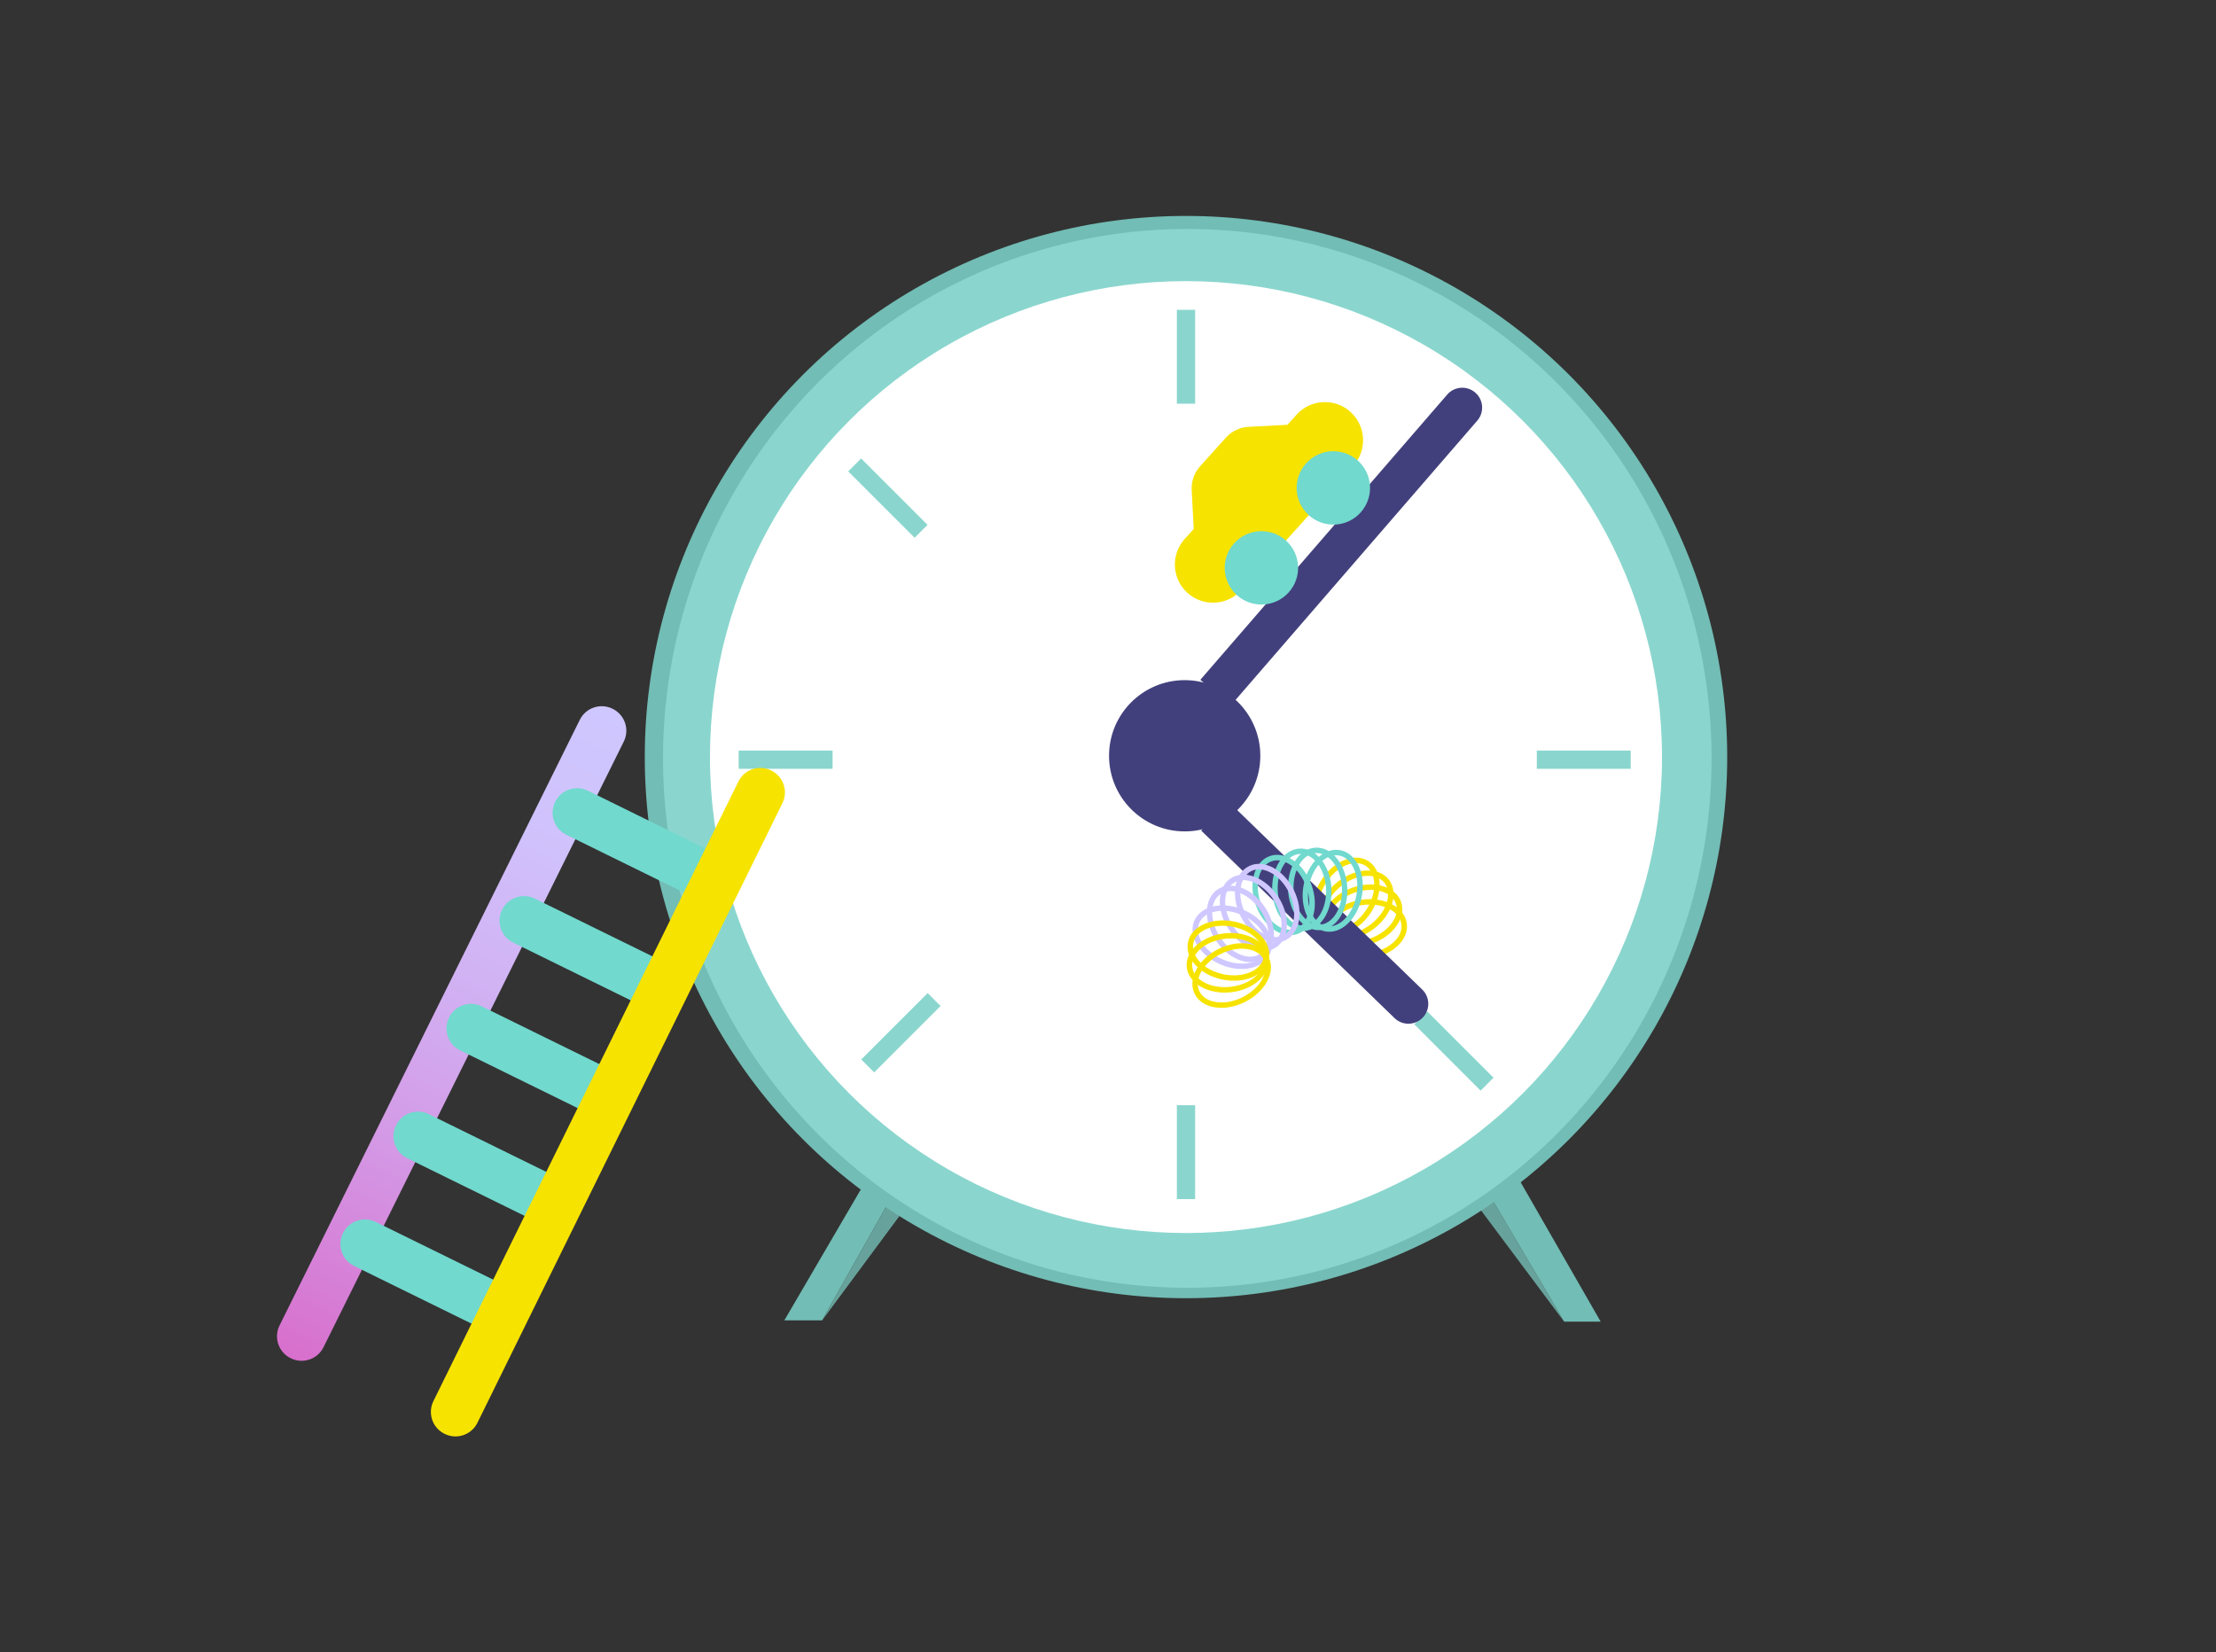 <svg width="472" height="352" viewBox="0 0 472 352" fill="none" xmlns="http://www.w3.org/2000/svg">
<rect x="0" y="0" width="472" height="352" fill="#333333" stroke="none"/>
<path d="M317.611 255.167L333.167 281.556L315.111 257.389L317.611 255.167Z" fill="#67A39C"/>
<path d="M340.945 281.556L323.722 251.556L317.611 255.167L333.167 281.556H340.945Z" fill="#72BDB5"/>
<path d="M167.057 281.278L183.446 253.222L188.723 257.111L175.112 281.278H167.057Z" fill="#72BDB5"/>
<path d="M191.778 258.778L175.111 281.278L188.722 257.111L191.778 258.778Z" fill="#67A39C"/>
<circle cx="252.612" cy="161.278" r="115.278" fill="#72BDB5"/>
<ellipse cx="252.889" cy="161.555" rx="111.667" ry="112.778" fill="#8AD6CE"/>
<circle cx="252.612" cy="161.278" r="101.389" fill="white"/>
<rect x="250.668" y="66" width="3.889" height="20" fill="#8AD6CE"/>
<rect x="180.668" y="100.417" width="3.889" height="20" transform="rotate(-45 180.668 100.417)" fill="#8AD6CE"/>
<rect x="197.588" y="211.555" width="3.889" height="20" transform="rotate(45 197.588 211.555)" fill="#8AD6CE"/>
<rect x="301.223" y="218.194" width="3.889" height="20" transform="rotate(-45 301.223 218.194)" fill="#8AD6CE"/>
<rect x="250.668" y="235.444" width="3.889" height="20" fill="#8AD6CE"/>
<rect x="157.334" y="163.778" width="3.889" height="20" transform="rotate(-90 157.334 163.778)" fill="#8AD6CE"/>
<rect x="327.334" y="163.778" width="3.889" height="20" transform="rotate(-90 327.334 163.778)" fill="#8AD6CE"/>
<path d="M283.703 200.416C284.317 200.847 285.054 201.192 285.881 201.409C287.818 201.933 290.084 201.788 292.269 201.016C294.439 200.22 296.286 198.895 297.437 197.256C298.651 195.55 298.99 193.719 298.41 192.095C297.829 190.471 296.395 189.275 294.379 188.727C292.442 188.203 290.176 188.348 287.991 189.12C285.818 189.898 283.974 191.241 282.812 192.873C281.598 194.578 281.259 196.409 281.84 198.033C282.193 198.992 282.826 199.8 283.703 200.416ZM295.888 190.671C296.565 191.147 297.062 191.765 297.317 192.481C297.77 193.747 297.477 195.199 296.493 196.577C295.465 198.018 293.826 199.204 291.872 199.917C289.916 200.611 287.89 200.752 286.177 200.29C284.542 199.852 283.385 198.914 282.932 197.648C282.479 196.382 282.773 194.93 283.756 193.552C284.785 192.11 286.424 190.924 288.377 190.212C290.334 189.517 292.359 189.377 294.073 189.838C294.774 190.031 295.38 190.315 295.888 190.671Z" fill="#F7E300"/>
<path d="M282.924 199.143C285.346 200.844 289.434 200.352 292.757 197.759C296.587 194.779 297.952 190.116 295.803 187.374C293.654 184.633 288.809 184.83 284.979 187.809C281.159 190.796 279.784 195.452 281.925 198.204C282.221 198.57 282.554 198.883 282.924 199.143ZM294.133 187.369C294.418 187.57 294.674 187.813 294.889 188.091C296.635 190.328 295.355 194.262 292.033 196.855C288.71 199.449 284.595 199.732 282.839 197.488C281.094 195.251 282.373 191.317 285.695 188.723C288.612 186.46 292.123 185.958 294.133 187.369Z" fill="#F7E300"/>
<path d="M281.878 198.203C281.942 198.247 282.016 198.299 282.079 198.344C283.538 199.258 285.404 199.321 287.328 198.493C289.176 197.707 290.869 196.196 292.104 194.236C294.689 190.129 294.381 185.285 291.44 183.424C289.981 182.51 288.115 182.447 286.191 183.274C284.343 184.061 282.649 185.572 281.415 187.532L281.906 187.845L281.415 187.532C280.18 189.492 279.56 191.678 279.669 193.681C279.757 195.67 280.546 197.267 281.878 198.203ZM290.972 184.517C293.224 186.099 293.316 190.128 291.126 193.628C290.014 195.39 288.515 196.737 286.884 197.439C285.323 198.111 283.843 198.082 282.706 197.362C281.579 196.65 280.902 195.321 280.821 193.638C280.735 191.872 281.303 189.917 282.396 188.158C283.508 186.396 285.007 185.049 286.638 184.347C288.199 183.675 289.679 183.704 290.824 184.413C290.866 184.443 290.919 184.48 290.972 184.517Z" fill="#F7E300"/>
<path d="M284.544 202.681C286.342 203.944 288.991 204.558 291.79 204.171C294.089 203.843 296.162 202.915 297.641 201.553C299.174 200.135 299.883 198.406 299.641 196.704C299.407 194.992 298.252 193.533 296.39 192.587C294.598 191.676 292.351 191.345 290.059 191.662C285.249 192.326 281.725 195.678 282.207 199.129C282.409 200.55 283.265 201.782 284.544 202.681ZM296.651 194.082C297.698 194.817 298.348 195.78 298.49 196.859C298.676 198.19 298.088 199.545 296.851 200.698C295.542 201.91 293.7 202.733 291.635 203.019C287.469 203.599 283.756 201.78 283.366 198.963C282.976 196.146 286.048 193.393 290.221 192.802C292.286 192.516 294.283 192.798 295.863 193.607C296.149 193.761 296.407 193.911 296.651 194.082Z" fill="#F7E300"/>
<path d="M268.445 161C268.445 169.898 261.232 177.111 252.334 177.111C243.436 177.111 236.223 169.898 236.223 161C236.223 152.102 243.436 144.889 252.334 144.889C261.232 144.889 268.445 152.102 268.445 161Z" fill="#42407C"/>
<path d="M261.741 170.851L255.841 176.934L297.033 216.888C298.713 218.518 301.395 218.477 303.025 216.797C304.654 215.117 304.613 212.435 302.933 210.805L261.741 170.851Z" fill="#42407C"/>
<path d="M255.667 144.819L262.075 150.365L314.657 89.607C316.188 87.838 315.995 85.162 314.226 83.63C312.456 82.099 309.78 82.292 308.248 84.061L255.667 144.819Z" fill="#42407C"/>
<path d="M280.425 197.622C280.985 198.015 281.617 198.285 282.298 198.417C283.994 198.724 285.756 198.082 287.233 196.608C288.655 195.191 289.673 193.158 290.073 190.88C290.483 188.61 290.244 186.342 289.407 184.521C288.528 182.625 287.12 181.414 285.424 181.108C282.005 180.49 278.513 183.865 277.65 188.644C276.962 192.457 278.162 196.032 280.425 197.622ZM286.647 182.851C287.335 183.334 287.916 184.058 288.341 185.005C289.087 186.618 289.281 188.634 288.916 190.683C288.55 192.733 287.652 194.55 286.396 195.799C285.194 196.992 283.804 197.532 282.491 197.289C279.692 196.776 278.031 193.003 278.781 188.855C279.532 184.707 282.419 181.744 285.206 182.25C285.731 182.334 286.214 182.547 286.647 182.851Z" fill="#71D9CE"/>
<path d="M278.001 197.182C278.953 197.851 280.034 198.2 281.147 198.145C282.874 198.047 284.43 197.024 285.52 195.247C286.577 193.541 287.09 191.327 286.963 189.012C286.837 186.696 286.083 184.555 284.841 182.972C283.552 181.324 281.891 180.473 280.174 180.578C278.447 180.676 276.891 181.699 275.801 183.476C274.745 185.182 274.232 187.396 274.358 189.711C274.558 192.979 276.003 195.778 278.001 197.182ZM282.706 182.483C283.15 182.795 283.574 183.203 283.956 183.693C285.044 185.089 285.722 187.002 285.825 189.081C285.947 191.156 285.493 193.128 284.56 194.636C283.672 196.08 282.436 196.918 281.104 196.993C278.264 197.146 275.777 193.851 275.543 189.643C275.422 187.568 275.875 185.596 276.808 184.088C277.697 182.644 278.933 181.806 280.265 181.731C281.101 181.687 281.934 181.94 282.706 182.483Z" fill="#71D9CE"/>
<path d="M274.611 197.376C275.584 198.059 276.672 198.398 277.775 198.335C281.257 198.144 283.863 194.052 283.591 189.202C283.329 184.359 280.274 180.57 276.802 180.768C275.075 180.866 273.519 181.889 272.429 183.666C271.372 185.372 270.859 187.586 270.986 189.902C271.112 192.217 271.866 194.358 273.108 195.941C273.567 196.501 274.071 196.997 274.611 197.376ZM279.333 182.673C281.036 183.869 282.284 186.341 282.442 189.264C282.676 193.471 280.55 197.015 277.721 197.176C276.389 197.251 275.079 196.552 274.029 195.214C272.941 193.818 272.263 191.905 272.16 189.826C272.038 187.751 272.492 185.779 273.425 184.271C274.314 182.826 275.549 181.989 276.881 181.914C277.747 181.874 278.582 182.145 279.333 182.673Z" fill="#71D9CE"/>
<path d="M271.261 198.007C272.953 199.196 274.774 199.527 276.38 198.95C278.004 198.369 279.2 196.936 279.748 194.92C280.272 192.982 280.134 190.706 279.355 188.532C277.721 183.956 273.723 181.195 270.449 182.37C268.825 182.95 267.628 184.384 267.081 186.4C266.557 188.338 266.695 190.614 267.473 192.788C268.252 194.962 269.577 196.808 271.226 197.967C271.229 197.985 271.24 197.993 271.261 198.007ZM274.892 184.274C276.287 185.255 277.52 186.895 278.248 188.939C278.943 190.895 279.073 192.913 278.611 194.627C278.166 196.272 277.224 197.411 275.969 197.871C274.721 198.321 273.279 198.035 271.904 197.069C271.894 197.062 271.883 197.055 271.873 197.047C270.431 196.019 269.245 194.38 268.54 192.416C267.846 190.459 267.716 188.441 268.177 186.728C268.622 185.082 269.565 183.944 270.82 183.483C272.129 183.013 273.58 183.353 274.892 184.274Z" fill="#71D9CE"/>
<path d="M267.763 199.389C269.751 200.785 272.003 201.199 273.847 200.283C276.961 198.728 277.738 193.935 275.568 189.583C274.539 187.518 272.995 185.849 271.23 184.877C269.393 183.871 267.536 183.751 265.993 184.531C264.439 185.303 263.422 186.863 263.125 188.928C262.832 190.918 263.24 193.147 264.262 195.223C265.157 197.005 266.399 198.43 267.763 199.389ZM271.416 186.366C272.674 187.25 273.764 188.553 274.537 190.107C276.42 193.878 275.875 197.98 273.331 199.241C270.787 200.502 267.187 198.478 265.303 194.707C264.377 192.856 264.01 190.86 264.268 189.099C264.513 187.424 265.314 186.17 266.509 185.572C267.703 184.974 269.181 185.096 270.677 185.911C270.932 186.042 271.172 186.195 271.416 186.366Z" fill="#CFC7FF"/>
<path d="M264.682 201.077C265.275 201.493 265.901 201.838 266.54 202.098C268.475 202.873 270.342 202.778 271.781 201.831C273.22 200.884 274.05 199.208 274.112 197.12C274.168 195.106 273.501 192.931 272.236 191C269.578 186.937 265.042 185.188 262.13 187.107C259.226 189.015 259.018 193.875 261.672 197.92C262.509 199.203 263.54 200.275 264.682 201.077ZM268.56 188.813C269.554 189.511 270.502 190.477 271.273 191.651C272.41 193.381 273.008 195.318 272.958 197.099C272.902 198.797 272.263 200.133 271.148 200.866C270.033 201.598 268.54 201.655 266.975 201.029C265.327 200.361 263.789 199.044 262.652 197.313C260.339 193.793 260.397 189.664 262.776 188.098C264.347 187.054 266.572 187.416 268.56 188.813Z" fill="#CFC7FF"/>
<path d="M261.928 203.423C262.521 203.839 263.147 204.184 263.786 204.444C265.721 205.219 267.588 205.124 269.027 204.177C270.466 203.23 271.296 201.554 271.358 199.465C271.414 197.452 270.747 195.277 269.482 193.346C266.824 189.283 262.288 187.534 259.376 189.453C256.472 191.361 256.264 196.221 258.919 200.266C259.755 201.548 260.786 202.621 261.928 203.423ZM265.796 191.151C266.79 191.85 267.738 192.816 268.509 193.989C269.646 195.72 270.244 197.656 270.193 199.437C270.138 201.135 269.499 202.471 268.384 203.204C267.269 203.937 265.776 203.994 264.21 203.367C262.563 202.7 261.025 201.382 259.887 199.651C257.575 196.131 257.632 192.003 260.012 190.436C261.593 189.4 263.808 189.755 265.796 191.151Z" fill="#CFC7FF"/>
<path d="M270.383 198.922C269.511 196.903 267.582 194.995 264.981 193.864C262.863 192.944 260.612 192.642 258.641 193.042C256.598 193.454 255.091 194.543 254.392 196.122C253.705 197.708 253.925 199.552 255.007 201.339C256.059 203.057 257.805 204.505 259.916 205.435C264.365 207.376 269.115 206.37 270.505 203.177C271.1 201.858 271.004 200.353 270.383 198.922ZM255.576 199.923C255.063 198.741 255.02 197.589 255.449 196.596C255.978 195.372 257.192 194.519 258.868 194.18C260.608 193.839 262.62 194.1 264.518 194.928C268.374 196.61 270.591 200.11 269.459 202.71C268.327 205.311 264.246 206.061 260.397 204.368C258.489 203.532 256.928 202.247 256.004 200.729C255.828 200.463 255.688 200.191 255.576 199.923Z" fill="#CFC7FF"/>
<path d="M269.926 201.302C269.62 200.613 269.178 199.939 268.587 199.319C267.21 197.862 265.196 196.794 262.934 196.327C260.673 195.859 258.402 196.033 256.555 196.82C254.638 197.637 253.378 199.026 253.032 200.71C252.679 202.405 253.274 204.165 254.707 205.677C256.084 207.134 258.098 208.202 260.36 208.669C262.622 209.137 264.892 208.963 266.74 208.176C268.656 207.359 269.916 205.97 270.262 204.286C270.469 203.294 270.347 202.277 269.926 201.302ZM254.437 203.229C254.108 202.461 254.009 201.681 254.167 200.939C254.439 199.629 255.455 198.543 257.009 197.882C258.64 197.179 260.655 197.031 262.695 197.454C264.736 197.877 266.524 198.817 267.743 200.116C268.914 201.349 269.4 202.748 269.128 204.058C268.855 205.367 267.839 206.453 266.285 207.115C264.654 207.817 262.639 207.965 260.599 207.542C258.558 207.12 256.771 206.18 255.551 204.881C255.051 204.356 254.685 203.798 254.437 203.229Z" fill="#F7E300"/>
<path d="M269.917 202.797C268.736 200.072 264.996 198.36 260.811 198.832C255.989 199.377 252.385 202.641 252.774 206.089C253.166 209.555 257.411 211.921 262.232 211.376C267.054 210.83 270.658 207.566 270.258 204.11C270.223 203.644 270.09 203.203 269.917 202.797ZM254.208 206.97C254.069 206.652 253.981 206.305 253.939 205.96C253.621 203.13 256.762 200.457 260.947 199.986C265.132 199.514 268.796 201.425 269.122 204.244C269.44 207.074 266.299 209.747 262.114 210.218C258.447 210.627 255.186 209.221 254.208 206.97Z" fill="#F7E300"/>
<path d="M270.319 204.137C270.289 204.068 270.255 203.981 270.214 203.905C269.452 202.359 267.881 201.335 265.824 201.026C263.834 200.734 261.594 201.135 259.529 202.163C255.184 204.323 252.91 208.617 254.455 211.724C255.217 213.27 256.787 214.294 258.845 214.602C260.835 214.895 263.075 214.494 265.14 213.465L264.884 212.954L265.14 213.465C267.205 212.437 268.885 210.9 269.856 209.135C270.798 207.412 270.971 205.637 270.319 204.137ZM255.414 211.055C254.322 208.519 256.35 205.047 260.045 203.205C261.906 202.286 263.902 201.919 265.656 202.188C267.331 202.433 268.584 203.234 269.183 204.429C269.781 205.623 269.659 207.101 268.844 208.597C267.985 210.157 266.496 211.512 264.638 212.449C262.776 213.368 260.781 213.735 259.027 213.467C257.351 213.221 256.098 212.42 255.5 211.226C255.462 211.167 255.434 211.117 255.414 211.055Z" fill="#F7E300"/>
<path d="M274.224 90.493L265.937 90.929C264.086 91.012 262.336 91.861 261.088 93.247L255.621 99.322C254.373 100.709 253.727 102.524 253.825 104.388L254.262 112.675L252.327 114.824C249.327 118.158 249.599 123.308 252.932 126.308C256.266 129.307 261.415 129.036 264.415 125.703L288.246 99.221C291.246 95.888 290.975 90.738 287.641 87.738C284.308 84.738 279.158 85.009 276.158 88.343L274.224 90.493Z" fill="#F7E300"/>
<path d="M274.486 126.196C277.374 122.987 277.114 118.044 273.905 115.156C270.696 112.269 265.753 112.529 262.866 115.738C259.978 118.947 260.238 123.889 263.447 126.777C266.656 129.665 271.598 129.405 274.486 126.196Z" fill="#71D9CE"/>
<path d="M289.808 109.17C292.696 105.961 292.436 101.018 289.227 98.13C286.018 95.243 281.076 95.503 278.188 98.712C275.3 101.921 275.56 106.863 278.769 109.751C281.978 112.639 286.921 112.379 289.808 109.17Z" fill="#71D9CE"/>
<path d="M61.93 289.348C64.527 290.634 67.662 289.558 68.925 286.963L132.862 157.978C134.149 155.383 133.073 152.25 130.476 150.988C127.879 149.702 124.745 150.777 123.481 153.373L59.544 282.357C58.257 284.952 59.333 288.085 61.93 289.348Z" fill="url(#paint0_linear)"/>
<path d="M155.462 189.143C156.749 186.548 155.672 183.415 153.076 182.153L125.236 168.453C122.639 167.167 119.504 168.242 118.241 170.837C116.954 173.432 118.031 176.565 120.627 177.828L148.467 191.505C151.04 192.791 154.175 191.739 155.462 189.143Z" fill="#71D9CE"/>
<path d="M144.163 212.102C145.45 209.507 144.374 206.374 141.777 205.112L113.937 191.435C111.341 190.149 108.206 191.224 106.942 193.819C105.656 196.414 106.732 199.547 109.329 200.81L137.168 214.487C139.742 215.749 142.876 214.697 144.163 212.102Z" fill="#71D9CE"/>
<path d="M132.862 235.061C134.149 232.466 133.073 229.333 130.476 228.07L102.637 214.393C100.04 213.107 96.905 214.183 95.641 216.778C94.355 219.373 95.431 222.506 98.028 223.768L125.867 237.445C128.441 238.708 131.576 237.632 132.862 235.061Z" fill="#71D9CE"/>
<path d="M121.563 258.019C122.85 255.424 121.774 252.291 119.177 251.029L91.338 237.352C88.741 236.066 85.606 237.141 84.343 239.737C83.056 242.332 84.132 245.465 86.729 246.727L114.569 260.404C117.142 261.667 120.277 260.591 121.563 258.019Z" fill="#71D9CE"/>
<path d="M110.263 280.978C111.549 278.383 110.473 275.25 107.876 273.988L80.037 260.311C77.44 259.025 74.305 260.1 73.042 262.695C71.755 265.291 72.831 268.423 75.428 269.686L103.268 283.363C105.841 284.625 108.976 283.55 110.263 280.978Z" fill="#71D9CE"/>
<path d="M94.706 305.456C97.302 306.742 100.437 305.667 101.7 303.072L166.644 171.118C167.931 168.523 166.854 165.39 164.258 164.127C161.661 162.841 158.526 163.917 157.263 166.512L92.319 298.466C91.033 301.061 92.109 304.194 94.706 305.456Z" fill="#F7E300"/>
<defs>
<linearGradient id="paint0_linear" x1="130.307" y1="150.888" x2="62.182" y2="289.465" gradientUnits="userSpaceOnUse">
<stop stop-color="#CFC7FF"/>
<stop offset="0.187" stop-color="#D0C2FC"/>
<stop offset="0.421" stop-color="#D1B2F3"/>
<stop offset="0.681" stop-color="#D498E5"/>
<stop offset="0.958" stop-color="#D775D0"/>
<stop offset="0.999" stop-color="#D86FCD"/>
</linearGradient>
</defs>
</svg>
